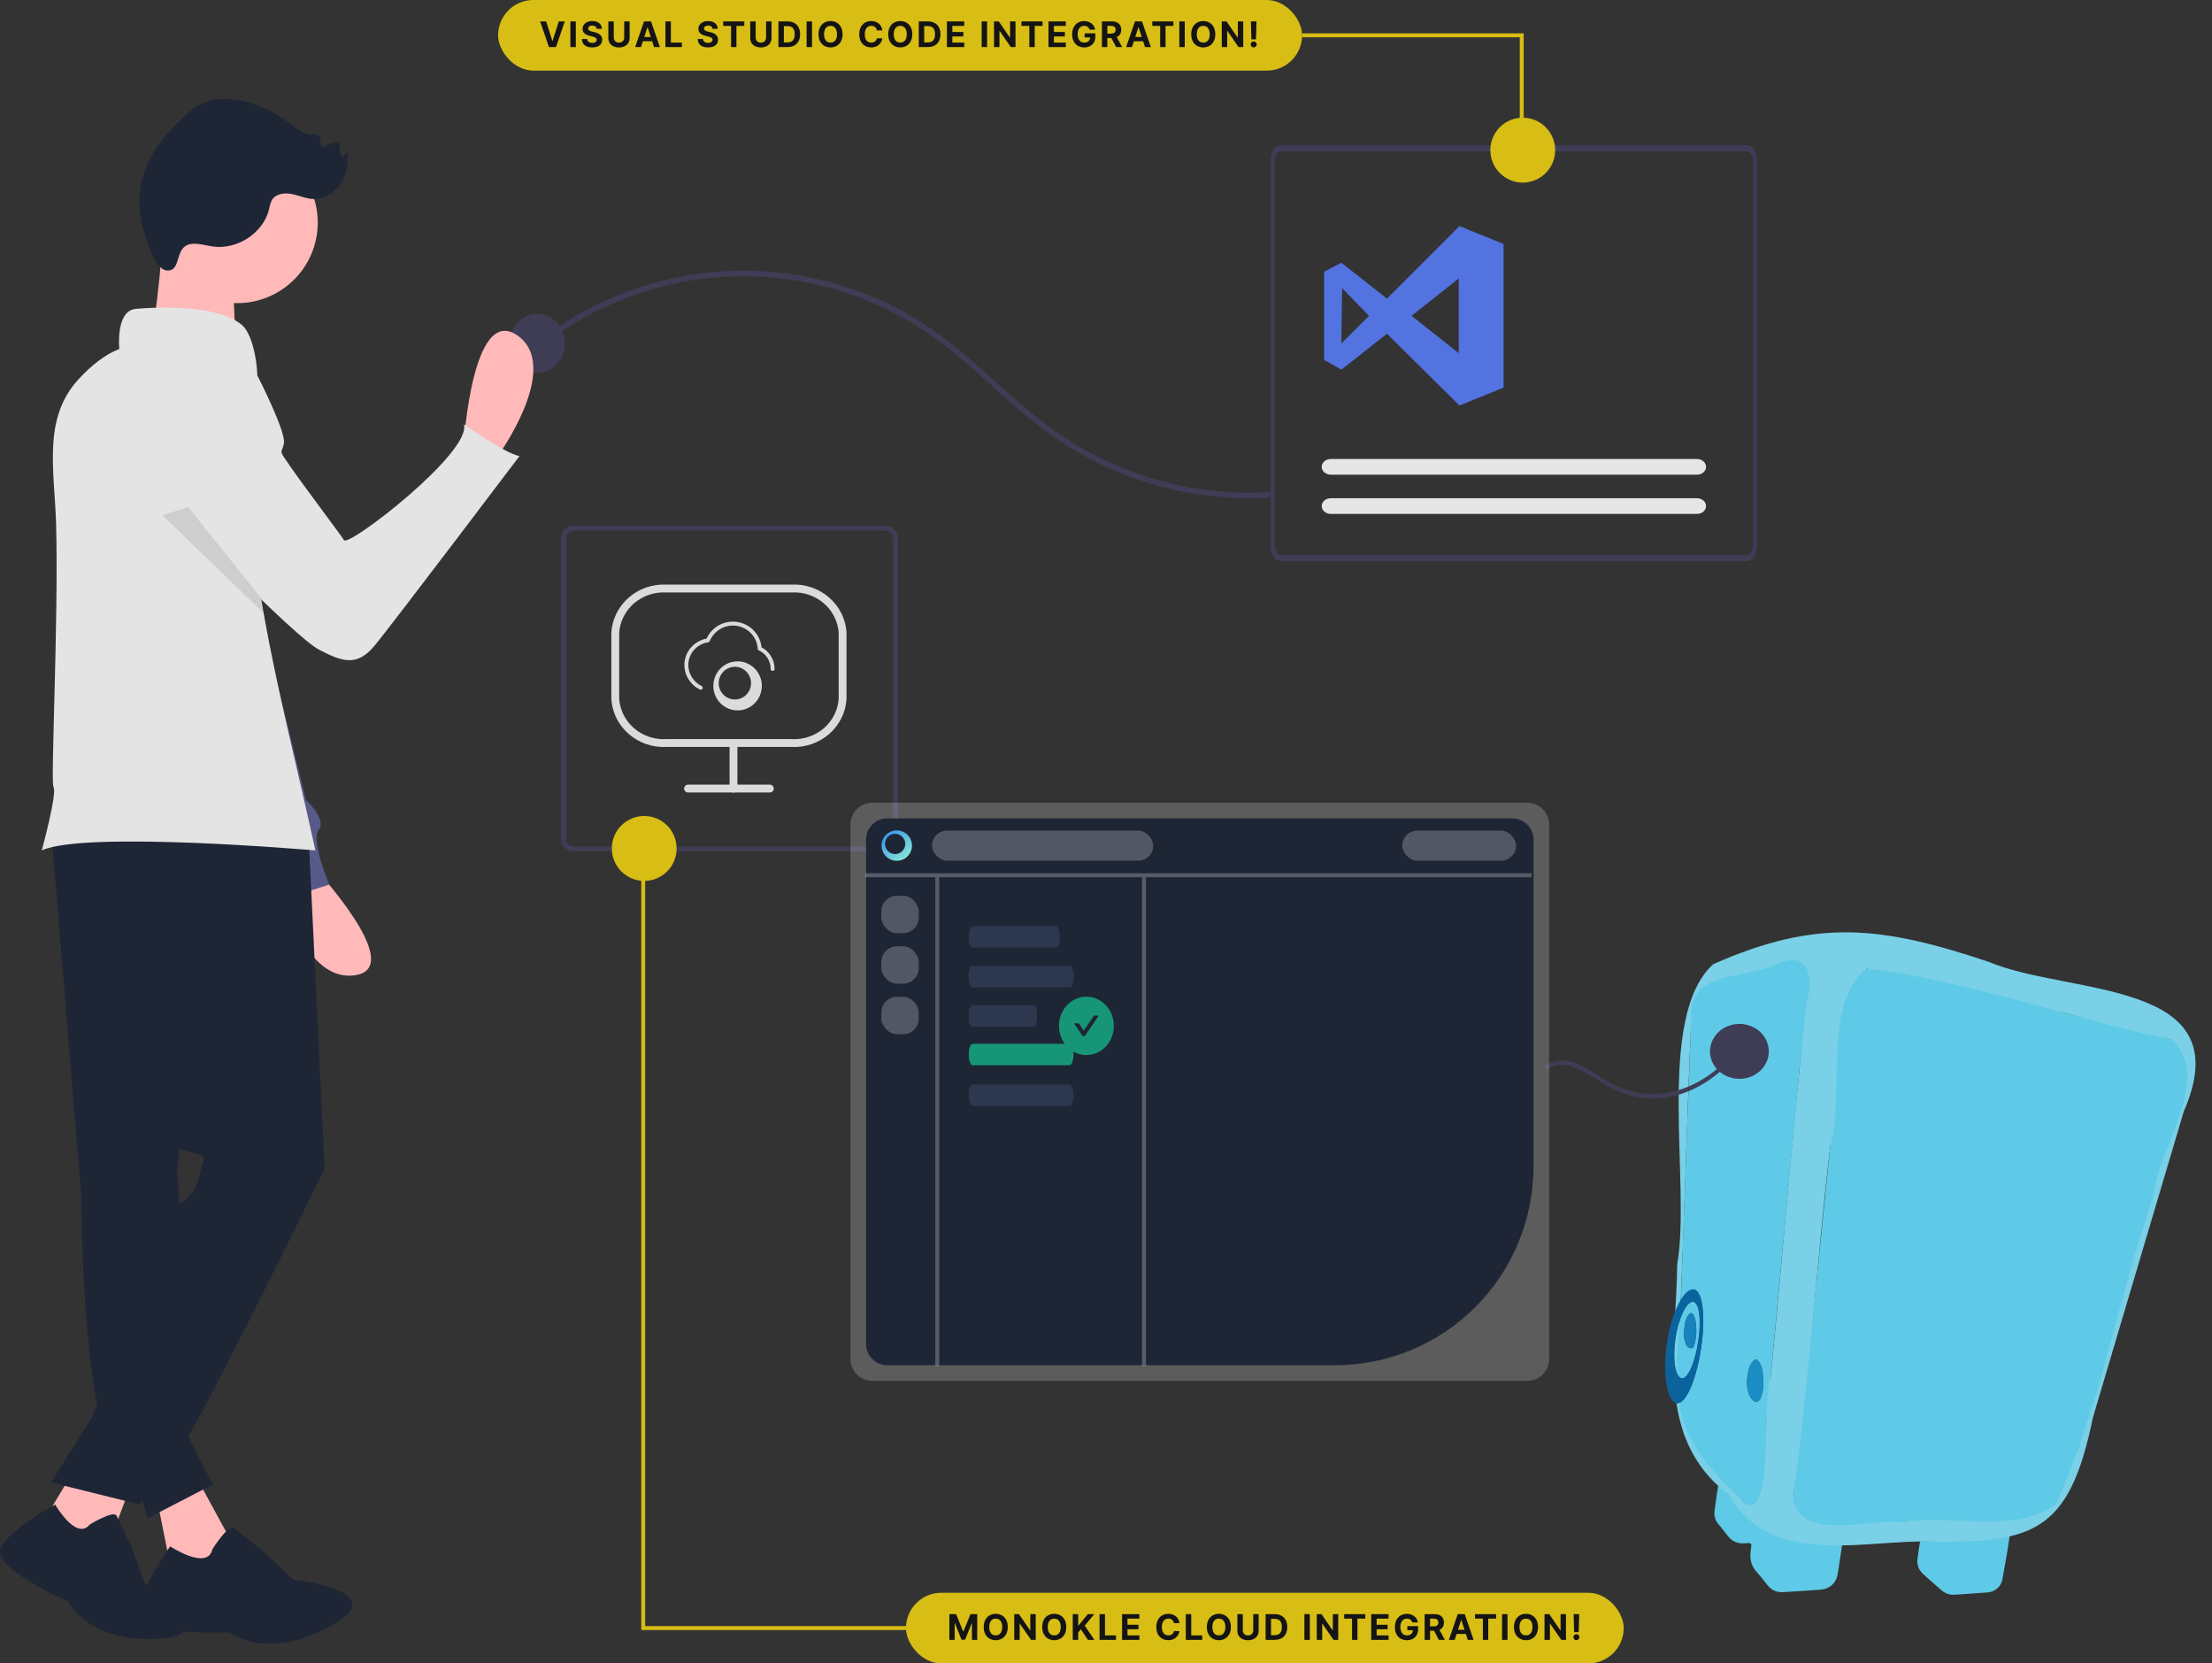 <svg width="564" height="424" viewBox="0 0 564 424" fill="none" xmlns="http://www.w3.org/2000/svg">
  <rect x="0" y="0" width="564" height="424" fill="#333333" stroke="none"/>
  <path
    d="M225.692 217H146.308C145.431 216.999 144.59 216.675 143.97 216.098C143.35 215.522 143.001 214.741 143 213.925V137.075C143.001 136.259 143.35 135.478 143.97 134.902C144.59 134.325 145.431 134.001 146.308 134H225.692C226.569 134.001 227.41 134.325 228.03 134.902C228.65 135.478 228.999 136.259 229 137.075V213.925C228.999 214.741 228.65 215.522 228.03 216.098C227.41 216.675 226.569 216.999 225.692 217ZM146.308 135.23C145.781 135.23 145.277 135.425 144.905 135.771C144.533 136.117 144.324 136.586 144.323 137.075V213.925C144.324 214.414 144.533 214.883 144.905 215.229C145.277 215.575 145.781 215.77 146.308 215.77H225.692C226.219 215.77 226.723 215.575 227.095 215.229C227.467 214.883 227.676 214.414 227.677 213.925V137.075C227.676 136.586 227.467 136.117 227.095 135.771C226.723 135.425 226.219 135.23 225.692 135.23H146.308Z"
    fill="#3F3D56"
  />
  <path
    d="M138.222 88.056C148.701 79.921 160.944 74.374 173.959 71.864C187.078 69.358 200.605 70.055 213.399 73.895C219.83 75.814 226.009 78.498 231.804 81.888C237.709 85.348 243.044 89.607 248.178 94.116C253.378 98.684 258.408 103.455 263.836 107.756C279.335 120.172 298.576 126.956 318.418 127C320.057 127.003 321.695 126.957 323.332 126.864C324.22 126.815 324.225 125.425 323.332 125.474C303.107 126.591 283.134 120.542 266.91 108.386C261.283 104.169 256.146 99.348 250.901 94.675C245.816 90.145 240.594 85.739 234.825 82.1C220.714 73.189 204.298 68.641 187.624 69.022C170.95 69.403 154.758 74.696 141.066 84.242C139.764 85.149 138.493 86.097 137.242 87.073C136.538 87.622 137.526 88.599 138.222 88.056Z"
    fill="#3F3D56"
  />
  <path
    d="M137 95C140.866 95 144 91.642 144 87.5C144 83.358 140.866 80 137 80C133.134 80 130 83.358 130 87.5C130 91.642 133.134 95 137 95Z"
    fill="#3F3D56"
  />
  <path
    d="M445.503 143H326.497C325.835 142.999 325.2 142.582 324.732 141.84C324.264 141.098 324.001 140.093 324 139.044V40.956C324.001 39.907 324.264 38.902 324.732 38.16C325.2 37.418 325.835 37.001 326.497 37H445.503C446.165 37.001 446.8 37.418 447.268 38.16C447.736 38.902 447.999 39.907 448 40.956V139.044C447.999 140.093 447.736 141.098 447.268 141.84C446.8 142.582 446.165 142.999 445.503 143ZM326.497 38.582C326.1 38.583 325.719 38.833 325.438 39.278C325.157 39.723 324.999 40.327 324.999 40.956V139.044C324.999 139.673 325.157 140.277 325.438 140.722C325.719 141.167 326.1 141.417 326.497 141.418H445.503C445.9 141.417 446.281 141.167 446.562 140.722C446.843 140.277 447.001 139.673 447.001 139.044V40.956C447.001 40.327 446.843 39.723 446.562 39.278C446.281 38.833 445.9 38.583 445.503 38.582H326.497Z"
    fill="#3F3D56"
  />
  <path
    d="M339.313 117C338.038 117 337 117.897 337 119C337 120.103 338.038 121 339.313 121H432.687C433.962 121 435 120.103 435 119C435 117.897 433.962 117 432.687 117H339.313Z"
    fill="#E6E6E6"
  />
  <path
    d="M339.313 127C338.038 127 337 127.897 337 129C337 130.103 338.038 131 339.313 131H432.687C433.962 131 435 130.103 435 129C435 127.897 433.962 127 432.687 127H339.313Z"
    fill="#E6E6E6"
  />
  <path
    d="M118.261 112.959C118.261 112.959 120.47 77.446 131.94 85.515C143.41 93.585 126.931 116.253 126.931 116.253L118.261 112.959Z"
    fill="#FFB9B9"
  />
  <path
    d="M79.401 220.322C79.401 220.322 104.307 246.796 90.373 248.616C76.438 250.436 70.957 223.676 70.957 223.676L79.401 220.322Z"
    fill="#FFB9B9"
  />
  <path
    d="M47.878 92.743C50.91 93.539 53.639 95.211 55.722 97.549C57.804 99.888 59.148 102.788 59.584 105.886L67.268 160.456L78.041 203.987C78.041 203.987 83.427 208.823 81.272 211.51C79.118 214.197 83.965 225.483 83.965 225.483L70.5 229.782C70.5 229.782 68.884 218.497 66.191 217.959C63.825 217.487 37.33 146.87 30.944 129.763C30.064 127.404 29.565 126.062 29.565 126.062C29.565 126.062 30.643 90.056 47.878 92.743Z"
    fill="#575A89"
  />
  <path
    d="M49.997 376.426L57.858 390.835C63.945 404.278 58.535 406.72 43.611 400.056L40.209 383.042L49.997 376.426Z"
    fill="#FFB9B9"
  />
  <path
    d="M54.158 394.918C54.158 394.918 58.154 388.478 59.599 389.556C61.044 390.634 67.005 395.305 67.005 395.305L74.77 402.666C74.77 402.666 101.003 405.412 84.334 414.51C67.665 423.608 58.453 416.064 58.453 416.064C58.453 416.064 35.106 417.266 35.483 410.818C35.859 404.371 43.389 394.17 43.389 394.17C43.389 394.17 52.878 400.468 54.158 394.918Z"
    fill="#1E2636"
  />
  <path
    d="M13.009 211.108L20.674 304.355C20.674 304.355 20.929 360.098 29.105 370.887C37.282 381.676 37.537 387.07 37.537 387.07L54.4 378.336C54.4 378.336 45.713 363.783 47.502 361.555C48.604 360.142 49.389 358.506 49.801 356.758L45.202 299.218L53.889 199.035L13.009 211.108Z"
    fill="#1E2636"
  />
  <path d="M34.296 376.138L27.058 395.348L10.644 388.456L19.303 374.061L34.296 376.138Z" fill="#FFB9B9" />
  <path
    d="M22.854 388.638C22.854 388.638 28.967 384.854 29.731 386.367C30.495 387.881 33.551 394.314 33.551 394.314L36.99 403.775C36.99 403.775 58.002 417.02 40.046 417.777C22.09 418.534 17.506 408.316 17.506 408.316C17.506 408.316 -2.742 399.612 0.314 394.314C3.371 389.016 14.068 383.521 14.068 383.521C14.068 383.521 19.416 392.801 22.854 388.638Z"
    fill="#1E2636"
  />
  <path
    d="M78.648 212.243L82.783 297.882C82.783 297.882 45.053 375.317 40.918 377.368C39.686 378 38.594 378.869 37.706 379.926C36.819 380.983 36.154 382.206 35.75 383.522L13.009 377.881L23.346 361.471L46.087 306.6C46.087 306.6 49.705 305.062 50.738 299.934C51.772 294.806 53.84 294.806 48.671 293.78C43.503 292.754 43.503 287.626 43.503 287.626L26.447 209.679L78.648 212.243Z"
    fill="#1E2636"
  />
  <path
    d="M80.752 60.029C82.568 48.839 74.969 38.296 63.779 36.48C52.589 34.664 42.045 42.263 40.229 53.453C38.413 64.643 46.013 75.187 57.203 77.003C68.393 78.819 78.937 71.219 80.752 60.029Z"
    fill="#FFB9B9"
  />
  <path
    d="M41.682 58.305C41.682 58.305 40.093 83.401 37.974 85.861C35.855 88.322 60.223 87.83 60.223 87.83C60.223 87.83 58.634 66.67 60.223 64.702C61.813 62.733 41.682 58.305 41.682 58.305Z"
    fill="#FFB9B9"
  />
  <path
    d="M80.418 216.774C80.418 216.774 21.576 211.663 10.644 216.774C10.644 216.774 14.668 202.116 13.628 200.585C12.872 199.464 14.958 157.71 14.303 133.625C13.932 120.034 10.738 106.761 20.023 96.671C23.183 93.243 26.708 90.366 30.428 88.96C30.428 88.96 29.389 79.248 34.595 78.737C34.595 78.737 54.386 76.689 61.672 82.828C64.002 84.777 65.467 90.717 65.623 95.835C62.017 113.245 63.293 132.564 66.602 152.606C66.804 153.878 67.027 155.158 67.25 156.437C70.761 176.313 76.069 196.806 80.418 216.774Z"
    fill="#E4E4E4"
  />
  <path
    d="M49.155 62.144C50.925 62.041 52.654 62.622 54.412 62.848C60.703 63.659 67.247 59.229 68.636 53.22C68.747 52.42 68.993 51.643 69.364 50.92C70.332 49.386 72.537 49.093 74.354 49.446C76.172 49.799 77.895 50.624 79.746 50.719C82.604 50.864 85.348 49.157 86.871 46.805C88.311 44.38 88.923 41.574 88.62 38.791L87.25 40.186C86.693 39.043 86.478 37.771 86.629 36.516C85.903 36.328 85.14 36.324 84.412 36.505C83.684 36.686 83.016 37.045 82.472 37.548C81.264 37.673 82.176 35.373 81.278 34.578C80.842 34.318 80.321 34.224 79.817 34.313C77.247 34.337 75.168 32.43 73.143 30.894C69.633 28.239 65.53 26.422 61.163 25.591C58.261 25.042 55.175 24.954 52.422 26.003C50.201 26.97 48.195 28.351 46.52 30.066C42.211 34.087 38.395 38.811 36.602 44.346C35.145 48.879 35.104 53.729 36.484 58.285C37.206 60.651 39.383 68.753 42.57 68.942C46.575 69.179 44.17 62.432 49.155 62.144Z"
    fill="#1E2636"
  />
  <path
    d="M58.235 94.965L65.649 95.765C65.649 95.765 72.927 109.993 72.399 112.96C71.87 115.928 70.719 114.126 73.995 118.874C77.27 123.622 86.566 135.895 87.717 137.696C88.868 139.498 120.247 115.374 118.296 108.146C118.296 108.146 128.206 115.31 132.452 116.263C132.452 116.263 100.113 158.999 95.607 164.468C91.1 169.937 87.474 168.814 81.28 165.571C75.087 162.328 43.756 129.984 43.756 129.984L58.235 94.965Z"
    fill="#E4E4E4"
  />
  <path
    opacity="0.1"
    d="M67.409 156.461L41.391 131.334L47.975 129.261L66.758 152.68C66.962 153.936 67.185 155.198 67.409 156.461Z"
    fill="black"
  />
  <path
    d="M438.153 378.273C439.1 378.981 439.769 379.957 440.553 380.818C442.689 383.166 444.771 385.564 446.878 387.939C447.463 388.599 448.866 387.975 449.512 388.571C450.406 389.397 452.038 390.126 453.315 390.324C454.522 390.511 455.608 391.241 456.805 391.559C460.262 392.479 462.292 393.234 465.941 392.714C467.177 392.538 468.406 393.649 469.669 393.843C469.301 396.328 468.974 398.82 468.553 401.296C468.17 403.555 466.462 405.049 464.156 405.215C460.977 405.444 457.798 405.658 454.616 405.838C453.049 405.927 451.72 405.373 450.713 404.132C449.8 403.008 448.954 401.821 447.963 400.771C446.369 399.082 446.074 397.14 446.429 394.941C446.696 393.295 446.61 393.227 444.93 393.382C443.01 393.559 441.549 392.878 440.413 391.347C439.674 390.351 438.88 389.395 438.096 388.433C437.303 387.459 436.996 386.329 437.153 385.115C437.448 382.829 437.815 380.553 438.153 378.273Z"
    fill="#5ECAE7"
  />
  <path
    d="M489.553 392.926C492.689 392.799 495.825 392.68 498.961 392.543C501.512 392.432 504.06 392.252 506.612 392.194C508.515 392.151 510.554 390.936 512.463 391.161C511.99 394.707 511.181 399.134 510.543 402.652C510.22 404.428 508.671 405.762 506.804 405.912C504.01 406.138 501.209 406.281 498.415 406.501C497.121 406.602 496.019 406.203 495.064 405.385C493.494 404.039 491.943 402.669 490.405 401.286C489.143 400.152 488.67 398.726 488.935 397.047C489.151 395.675 489.347 394.3 489.553 392.926Z"
    fill="#5ECAE7"
  />
  <path
    d="M546.737 312.247C546.071 313.696 545.755 315.256 545.356 316.782C544.814 318.855 544.211 320.909 543.616 322.966C542.947 325.275 542.239 327.573 541.548 329.876C540.84 332.234 540.583 334.661 539.885 337.023C539.227 339.244 538.595 341.474 537.935 343.695C536.99 346.871 536.019 350.039 535.08 353.216C534.166 356.31 533.289 359.415 532.376 362.509C531.571 365.237 530.272 367.884 529.462 370.609C528.801 372.83 528.151 375.055 527.52 377.284C527.332 377.95 526.974 378.518 526.649 379.111C526.464 379.45 526.097 379.766 526.414 380.228C526.507 380.365 526.449 380.54 526.305 380.61C525.154 381.173 524.907 382.445 524.162 383.33C522.224 385.632 519.886 387.016 516.785 387.026C514.062 387.823 511.249 388.093 508.551 388.175C504.357 388.302 500.253 387.838 496.109 387.64C492.472 387.756 488.836 387.893 485.199 388.009C480.713 388.152 476.086 389.196 471.599 389.332C469.253 389.404 466.879 388.99 464.564 388.756C462.399 388.537 460.263 387.938 458.803 385.917C458.208 385.092 457.058 384.02 456.987 383.045C456.947 382.5 456.711 382.103 456.717 381.852C456.723 381.583 457.293 381.17 457.307 380.673C457.349 379.118 457.386 377.549 457.625 376.017C457.921 374.119 458.038 372.206 458.254 370.303C458.662 366.708 459.419 363.17 459.82 359.572C460.077 357.263 460.288 354.947 460.521 352.634C460.88 349.062 461.22 345.489 461.607 341.919C461.851 339.668 462.062 337.412 462.287 335.158C462.653 331.468 463.018 327.779 463.424 324.092C463.669 321.871 463.857 319.642 464.086 317.418C464.456 313.817 464.799 310.215 465.188 306.616C465.437 304.306 465.648 301.99 465.886 299.678C466.138 297.219 466.396 294.76 466.646 292.301C466.875 290.048 467.103 287.793 467.32 285.539C467.658 282.024 467.582 278.488 467.936 274.975C468.181 272.545 468.074 269.971 468.298 267.54C468.725 262.904 468.756 258.089 470.739 253.843C471.042 252.096 471.575 250.411 472.58 248.922C473.374 247.746 474.591 247.206 475.917 246.929C478.321 246.429 480.682 246.589 483.027 247.388C484.384 247.851 485.817 248.09 487.213 248.439C489.518 249.017 491.424 248.974 493.731 249.546C495.213 249.914 496.705 250.243 498.187 250.614C500.378 251.163 502.563 251.739 504.752 252.293C506.147 252.647 507.549 252.976 508.945 253.325C511.25 253.902 513.553 254.493 515.859 255.067C517.313 255.428 518.775 255.757 520.228 256.121C522.448 256.677 525.058 257.891 527.278 258.447C528.731 258.812 530.192 259.144 531.645 259.508C533.893 260.072 536.125 260.708 538.388 261.203C539.911 261.536 541.414 261.94 542.927 262.307C545.151 262.847 547.359 263.451 549.583 263.989C550.896 264.306 552.221 264.569 553.514 264.971C555.646 265.633 557.421 267.716 557.567 269.917C557.691 271.787 558.292 274.223 557.935 276.069C557.223 278.564 557.095 280.548 556.383 283.043C554.944 288.091 552.679 293.365 551.379 298.453C550.595 300.519 549.973 302.384 549.474 304.533C548.569 307.071 547.337 309.622 546.737 312.247Z"
    fill="#5FCAE7"
  />
  <path
    d="M429.562 337.947C429.266 339.705 429.219 341.277 429.945 342.779C430.21 343.328 430.654 343.685 431.267 343.648C431.909 343.611 431.989 343.006 432.089 342.544C432.377 341.22 432.596 339.876 432.494 338.517C432.413 337.437 432.379 336.326 431.861 335.339C431.422 334.502 430.972 334.5 430.443 335.287C429.87 336.14 429.619 337.102 429.562 337.947ZM445.584 350.701C445.567 350.819 445.485 351.167 445.465 351.52C445.374 353.097 445.486 354.648 446.255 356.074C446.621 356.751 447.168 357.368 447.968 357.266C448.71 357.171 448.893 356.404 449.139 355.754C449.679 354.33 449.639 352.854 449.563 351.393C449.488 349.958 449.377 348.491 448.56 347.227C447.969 346.31 447.488 346.321 446.793 347.186C446.02 348.146 445.757 349.284 445.584 350.701ZM461.109 254.613C460.673 256.398 460.356 259.65 460.113 262.024C459.792 265.153 459.202 268.462 458.903 271.594C458.615 274.608 458.327 277.623 458.056 280.639C457.782 283.685 457.49 286.728 457.207 289.773C456.914 292.935 456.612 296.096 456.304 299.257C456.108 301.276 455.933 303.297 455.742 305.317C455.453 308.361 455.186 311.407 454.89 314.451C454.595 317.494 454.315 320.539 454.038 323.584C453.759 326.659 453.449 329.731 453.173 332.805C452.897 335.881 452.593 338.953 452.308 342.027C452.029 345.042 451.741 348.057 451.467 351.072C451.184 354.177 450.879 357.278 450.59 360.382C450.3 363.485 450.723 366.595 450.417 369.697C450.218 371.715 450.315 373.408 450.113 375.427C449.986 376.702 449.625 378.338 449.344 379.666C449.118 380.733 449.071 381.81 448.632 382.822C448.079 384.097 446.237 384.399 445.267 383.373C443.894 381.92 442.229 381.561 440.883 380.082C439.102 378.126 437.273 376.39 435.493 374.433C433.476 372.214 431.813 368.666 429.845 366.404C429.17 365.628 429.287 364.5 428.979 363.551C428.322 361.526 427.894 359.442 427.673 357.336C427.536 356.037 427.265 354.62 427.307 353.303C427.383 350.929 427.14 348.373 427.226 346C427.291 344.211 427.622 342.272 427.687 340.483C427.754 338.638 428.323 337.21 428.393 335.364C428.462 333.546 428.563 331.73 428.64 329.912C428.712 328.183 428.773 326.453 428.836 324.723C428.903 322.848 428.969 320.973 429.03 319.097C429.107 316.724 429.17 314.35 429.256 311.977C429.321 310.189 429.426 308.401 429.492 306.612C429.575 304.327 429.632 302.04 429.712 299.755C429.776 297.937 429.866 296.121 429.93 294.303C430.013 291.93 430.075 289.556 430.162 287.183C430.227 285.394 430.322 283.607 430.394 281.818C430.462 280.118 430.519 278.418 430.58 276.717C430.649 274.813 430.716 272.908 430.785 271.004C430.848 269.274 430.918 267.545 430.977 265.815C431.054 263.559 430.98 258.609 431.312 256.392C431.67 253.997 432.041 254.241 432.968 251.96C433.148 251.517 433.471 251.344 433.888 251.228C440.022 247.985 441.433 248.653 447.681 246.914C449.328 246.456 455.741 244.504 457.389 244.052C458.964 243.619 461.052 245.812 461.256 247.711C461.524 250.208 461.576 251.613 461.109 254.613Z"
    fill="#5FCAE7"
  />
  <path
    d="M460.576 255.641C462.724 248.441 460.713 241.854 452.63 246.007C444.741 249.486 430.77 247.531 431.253 259.052C430.146 284.465 429.481 309.937 428.393 335.362C426.079 359.036 427.248 366.968 445.27 383.369C452.295 387.049 449.188 356.228 451.469 351.072C454.59 319.347 457.112 287.277 460.576 255.641ZM549.161 304.521C550.235 292.557 564.584 274.123 553.517 264.969C527.651 259.591 501.952 249.94 475.916 246.926C464.639 255.733 470.463 278.832 466.641 292.298C463.211 321.78 461.31 352.812 457.163 381.535C458.579 393.065 476.114 387.175 485.198 388.009C497.645 385.787 513.88 391.271 524.162 383.332C535.39 359.095 540.084 330.269 549.161 304.521ZM489.552 392.926C472.121 393.204 451.072 398.725 440.554 380.816C421.802 366.473 427.474 343 427.633 322.33C431.243 301.836 421.963 259.381 436.803 245.786C463.372 234.005 479.882 236.133 506.86 245.1C527.539 253.884 571.671 249.257 556.8 283.331C549.11 309.323 541.346 335.294 533.654 361.286C527.51 391.175 518.264 393.532 489.552 392.926Z"
    fill="#79D0E7"
  />
  <path
    d="M445.585 350.7C445.758 349.283 446.021 348.145 446.794 347.185C447.489 346.32 447.97 346.309 448.561 347.226C449.377 348.49 449.489 349.957 449.563 351.392C449.639 352.853 449.68 354.329 449.14 355.753C448.893 356.403 448.711 357.169 447.969 357.264C447.169 357.367 446.621 356.749 446.256 356.072C445.487 354.647 445.374 353.096 445.465 351.518C445.486 351.166 445.567 350.818 445.585 350.7Z"
    fill="#1A8DC5"
  />
  <path
    d="M429.563 337.946C429.62 337.101 429.87 336.139 430.443 335.286C430.972 334.499 431.422 334.501 431.861 335.338C432.379 336.325 432.413 337.436 432.494 338.516C432.596 339.875 432.377 341.219 432.09 342.543C431.989 343.005 431.909 343.61 431.267 343.647C430.654 343.684 430.21 343.327 429.945 342.778C429.219 341.276 429.267 339.704 429.563 337.946Z"
    fill="#1783BD"
  />
  <path
    fill-rule="evenodd"
    clip-rule="evenodd"
    d="M427.19 341.23C426.448 346.293 427.089 350.827 428.644 351.319C430.188 351.807 432.142 347.627 433.006 341.925C433.87 336.224 433.208 331.731 431.551 331.837C429.894 331.943 427.938 336.127 427.19 341.23ZM425.048 342.467C423.99 349.765 424.969 356.55 427.226 357.578C429.484 358.605 432.393 352.409 433.707 343.777C435.02 335.144 434.042 328.36 431.515 328.668C428.987 328.975 426.11 335.13 425.048 342.467Z"
    fill="#0B639E"
  />
  <path
    fill-rule="evenodd"
    clip-rule="evenodd"
    d="M428.652 351.277C427.109 350.79 426.449 346.294 427.197 341.191C427.94 336.128 429.895 331.944 431.553 331.838C433.21 331.732 433.871 336.225 433.007 341.926C432.138 347.58 430.196 351.764 428.652 351.277ZM428.551 351.957C426.902 351.414 426.197 346.609 426.988 341.207C427.78 335.805 429.874 331.293 431.654 331.157C433.434 331.022 434.139 335.823 433.211 341.951C432.288 348.033 430.2 352.501 428.551 351.957Z"
    fill="#0B639E"
  />
  <path
    fill-rule="evenodd"
    clip-rule="evenodd"
    d="M427.333 356.861C425.213 355.93 424.254 349.362 425.249 342.497C426.245 335.633 429.079 329.598 431.428 329.34C433.777 329.082 434.73 335.691 433.512 343.7C432.294 351.71 429.453 357.793 427.333 356.861ZM427.226 357.578C424.969 356.55 423.985 349.804 425.047 342.467C426.105 335.168 429.001 328.974 431.528 328.666C434.056 328.358 435.027 335.098 433.707 343.777C432.393 352.409 429.484 358.605 427.226 357.578Z"
    fill="#0B639E"
  />
  <path
    d="M443.5 275C447.642 275 451 271.866 451 268C451 264.134 447.642 261 443.5 261C439.358 261 436 264.134 436 268C436 271.866 439.358 275 443.5 275Z"
    fill="#3F3D56"
  />
  <path
    d="M394.596 272.525C398.317 270.114 402.472 272.216 405.979 274.439C407.785 275.583 409.572 276.805 411.441 277.709C413.014 278.467 414.624 279.037 416.257 279.414C419.535 280.164 422.868 280.194 426.151 279.504C429.451 278.817 432.667 277.42 435.699 275.357C438.714 273.315 441.501 270.593 443.963 267.286C444.276 266.864 444.583 266.432 444.884 265.99C445.242 265.465 444.692 264.644 444.334 265.168C441.964 268.619 439.243 271.488 436.272 273.669C433.314 275.842 430.159 277.356 426.907 278.164C423.644 278.986 420.317 279.071 417.037 278.418C415.401 278.088 413.785 277.563 412.205 276.849C410.39 275.967 408.609 274.934 406.871 273.755C403.331 271.484 399.398 269.26 395.509 270.826C395.063 271.01 394.627 271.243 394.204 271.522C393.746 271.819 394.141 272.82 394.596 272.525Z"
    fill="#3F3D56"
  />
  <path
    d="M389.389 352H222.439C220.952 351.999 219.526 351.406 218.474 350.353C217.422 349.299 216.83 347.871 216.829 346.381V210.229C216.83 208.739 217.422 207.311 218.474 206.257C219.526 205.204 220.952 204.611 222.439 204.609H389.389C390.877 204.611 392.303 205.204 393.355 206.257C394.407 207.311 394.998 208.739 395 210.229V346.381C394.998 347.871 394.407 349.299 393.355 350.353C392.303 351.406 390.877 351.999 389.389 352Z"
    fill="white"
    fill-opacity="0.2"
  />
  <path
    d="M226.221 208.607C224.788 208.609 223.414 209.18 222.401 210.195C221.388 211.21 220.818 212.586 220.816 214.021V342.589C220.818 344.024 221.388 345.4 222.401 346.414C223.414 347.429 224.788 348 226.221 348.002H340.492C353.884 347.986 366.724 342.651 376.194 333.167C385.663 323.682 390.99 310.822 391.005 297.409V214.021C391.004 212.586 390.434 211.21 389.421 210.195C388.408 209.18 387.034 208.609 385.601 208.607L226.221 208.607Z"
    fill="#1E2636"
  />
  <line x1="220.605" y1="223.096" x2="390.52" y2="223.096" stroke="#DEDEDE" stroke-opacity="0.3" />
  <line x1="238.981" y1="348.2" x2="238.981" y2="223.596" stroke="#DEDEDE" stroke-opacity="0.3" />
  <line x1="291.687" y1="348.2" x2="291.687" y2="223.596" stroke="#DEDEDE" stroke-opacity="0.3" />
  <rect x="224.714" y="228.33" width="9.539" height="9.539" rx="4" fill="#CBCBCB" fill-opacity="0.3" />
  <rect x="237.634" y="211.728" width="56.393" height="7.665" rx="3.833" fill="#525763" />
  <rect x="357.537" y="211.728" width="29.018" height="7.665" rx="3.833" fill="#525763" />
  <rect x="224.714" y="254.088" width="9.539" height="9.539" rx="4" fill="#CBCBCB" fill-opacity="0.3" />
  <rect x="224.714" y="241.207" width="9.539" height="9.539" rx="4" fill="#CBCBCB" fill-opacity="0.3" />
  <path
    fill-rule="evenodd"
    clip-rule="evenodd"
    d="M228.653 219.421C230.793 219.421 232.528 217.686 232.528 215.546C232.528 213.406 230.793 211.671 228.653 211.671C226.513 211.671 224.778 213.406 224.778 215.546C224.778 217.686 226.513 219.421 228.653 219.421ZM228.226 217.7C229.653 217.7 230.81 216.543 230.81 215.116C230.81 213.69 229.653 212.533 228.226 212.533C226.8 212.533 225.643 213.69 225.643 215.116C225.643 216.543 226.8 217.7 228.226 217.7Z"
    fill="url(#paint0_linear_42313_901)"
  />
  <path
    opacity="0.6"
    d="M269.223 241.553H247.997C247.734 241.553 247.481 241.265 247.295 240.751C247.109 240.238 247.004 239.542 247.004 238.816C247.004 238.09 247.109 237.393 247.295 236.88C247.481 236.367 247.734 236.078 247.997 236.078H269.223C269.486 236.078 269.738 236.367 269.925 236.88C270.111 237.393 270.216 238.09 270.216 238.816C270.216 239.542 270.111 240.238 269.925 240.751C269.738 241.265 269.486 241.553 269.223 241.553V241.553Z"
    fill="#374560"
  />
  <path
    opacity="0.6"
    d="M272.791 251.696H247.915C247.656 251.695 247.408 251.406 247.226 250.893C247.043 250.379 246.94 249.684 246.94 248.958C246.94 248.233 247.043 247.537 247.226 247.024C247.408 246.511 247.656 246.222 247.915 246.221H272.791C272.919 246.22 273.046 246.291 273.165 246.428C273.283 246.565 273.391 246.767 273.482 247.021C273.573 247.275 273.644 247.577 273.694 247.91C273.743 248.242 273.768 248.598 273.768 248.958C273.768 249.318 273.743 249.674 273.694 250.007C273.644 250.339 273.573 250.641 273.482 250.895C273.391 251.149 273.283 251.351 273.165 251.488C273.046 251.626 272.919 251.696 272.791 251.696V251.696Z"
    fill="#374560"
  />
  <path
    opacity="0.6"
    d="M263.668 261.697H247.749C247.552 261.697 247.362 261.408 247.223 260.895C247.083 260.382 247.004 259.685 247.004 258.959C247.004 258.233 247.083 257.537 247.223 257.023C247.362 256.51 247.552 256.222 247.749 256.222H263.668C263.866 256.222 264.055 256.51 264.195 257.023C264.334 257.537 264.413 258.233 264.413 258.959C264.413 259.685 264.334 260.382 264.195 260.895C264.055 261.408 263.866 261.697 263.668 261.697V261.697Z"
    fill="#374560"
  />
  <path
    opacity="0.6"
    d="M272.725 281.909H247.974C247.717 281.908 247.47 281.619 247.288 281.105C247.106 280.592 247.004 279.896 247.004 279.171C247.004 278.446 247.106 277.75 247.288 277.237C247.47 276.723 247.717 276.435 247.974 276.434H272.725C272.853 276.433 272.979 276.504 273.097 276.641C273.215 276.778 273.322 276.98 273.412 277.234C273.503 277.488 273.574 277.79 273.623 278.123C273.672 278.455 273.697 278.811 273.697 279.171C273.697 279.531 273.672 279.887 273.623 280.22C273.574 280.552 273.503 280.854 273.412 281.108C273.322 281.362 273.215 281.564 273.097 281.701C272.979 281.839 272.853 281.909 272.725 281.909V281.909Z"
    fill="#374560"
  />
  <path
    opacity="0.6"
    d="M272.725 271.527H247.974C247.717 271.526 247.47 271.237 247.288 270.724C247.106 270.21 247.004 269.515 247.004 268.789C247.004 268.064 247.106 267.368 247.288 266.855C247.47 266.342 247.717 266.053 247.974 266.052H272.725C272.853 266.051 272.979 266.122 273.097 266.259C273.215 266.396 273.322 266.598 273.412 266.852C273.503 267.106 273.574 267.408 273.623 267.741C273.672 268.073 273.697 268.429 273.697 268.789C273.697 269.149 273.672 269.505 273.623 269.838C273.574 270.17 273.503 270.472 273.412 270.726C273.322 270.981 273.215 271.182 273.097 271.319C272.979 271.457 272.853 271.527 272.725 271.527V271.527Z"
    fill="#12E0A2"
  />
  <path
    d="M201.8 150.019H169.919C166.655 149.842 163.451 150.926 161.007 153.034C158.564 155.142 157.079 158.103 156.877 161.27V178.146C157.079 181.313 158.564 184.274 161.007 186.382C163.451 188.49 166.655 189.574 169.919 189.397H201.8C205.064 189.574 208.268 188.49 210.712 186.382C213.155 184.274 214.64 181.313 214.842 178.146V161.27C214.64 158.103 213.155 155.142 210.712 153.034C208.268 150.926 205.064 149.842 201.8 150.019Z"
    stroke="#DBDBDB"
    stroke-width="2"
    stroke-linecap="round"
    stroke-linejoin="round"
  />
  <path d="M187.019 189.415V201.008" stroke="#DBDBDB" stroke-width="2" stroke-linecap="round" stroke-linejoin="round" />
  <path d="M196.293 201.009H175.426" stroke="#DBDBDB" stroke-width="2" stroke-linecap="round" stroke-linejoin="round" />
  <path
    d="M277 254.062C273.134 254.062 270 257.393 270 261.5C270 265.607 273.134 268.938 277 268.938C280.866 268.938 284 265.607 284 261.5C284 257.393 280.866 254.062 277 254.062ZM280.023 259.071L276.733 263.919C276.687 263.987 276.626 264.043 276.556 264.081C276.486 264.119 276.408 264.139 276.329 264.139C276.25 264.139 276.172 264.119 276.102 264.081C276.032 264.043 275.971 263.987 275.925 263.919L273.977 261.05C273.917 260.962 273.977 260.839 274.078 260.839H274.811C274.97 260.839 275.122 260.921 275.216 261.06L276.328 262.7L278.784 259.081C278.878 258.943 279.028 258.86 279.189 258.86H279.922C280.023 258.86 280.083 258.983 280.023 259.071V259.071Z"
    fill="#179677"
  />
  <path
    d="M388.261 46.548C392.823 46.548 396.522 42.843 396.522 38.274C396.522 33.704 392.823 30 388.261 30C383.699 30 380 33.704 380 38.274C380 42.843 383.699 46.548 388.261 46.548Z"
    fill="#D8BD14"
  />
  <path d="M388 37L388 9L332 9" stroke="#D8BD14" />
  <rect x="127" width="205" height="18" rx="9" fill="#D8BD14" />
  <path
    d="M139.251 5.455L140.833 10.428H140.894L142.479 5.455H144.013L141.757 12H139.974L137.714 5.455H139.251ZM146.815 5.455V12H145.431V5.455H146.815ZM152.135 7.337C152.109 7.079 151.999 6.879 151.805 6.736C151.611 6.593 151.348 6.522 151.016 6.522C150.79 6.522 150.599 6.554 150.444 6.618C150.288 6.68 150.169 6.766 150.086 6.877C150.005 6.988 149.964 7.113 149.964 7.254C149.96 7.371 149.985 7.473 150.038 7.561C150.093 7.648 150.169 7.724 150.265 7.788C150.361 7.849 150.472 7.904 150.597 7.951C150.723 7.995 150.857 8.034 151 8.066L151.588 8.206C151.874 8.27 152.136 8.355 152.374 8.462C152.613 8.569 152.82 8.7 152.994 8.855C153.169 9.011 153.304 9.194 153.4 9.405C153.498 9.616 153.548 9.858 153.55 10.13C153.548 10.531 153.446 10.878 153.244 11.172C153.043 11.464 152.754 11.691 152.374 11.853C151.997 12.013 151.542 12.093 151.01 12.093C150.481 12.093 150.021 12.012 149.629 11.85C149.239 11.688 148.934 11.448 148.715 11.131C148.497 10.811 148.383 10.416 148.373 9.945H149.712C149.727 10.164 149.79 10.348 149.901 10.495C150.013 10.64 150.164 10.749 150.351 10.824C150.541 10.896 150.755 10.932 150.994 10.932C151.228 10.932 151.431 10.898 151.604 10.83C151.779 10.762 151.914 10.667 152.01 10.546C152.106 10.424 152.154 10.285 152.154 10.127C152.154 9.98 152.11 9.857 152.023 9.756C151.937 9.656 151.812 9.571 151.646 9.501C151.482 9.43 151.28 9.366 151.042 9.309L150.329 9.13C149.777 8.996 149.341 8.786 149.022 8.5C148.702 8.215 148.543 7.83 148.545 7.347C148.543 6.95 148.649 6.604 148.862 6.308C149.077 6.012 149.372 5.781 149.747 5.614C150.122 5.448 150.548 5.365 151.026 5.365C151.511 5.365 151.935 5.448 152.298 5.614C152.662 5.781 152.945 6.012 153.148 6.308C153.35 6.604 153.455 6.947 153.461 7.337H152.135ZM159.154 5.455H160.538V9.705C160.538 10.182 160.424 10.6 160.196 10.958C159.97 11.316 159.654 11.595 159.247 11.796C158.84 11.994 158.366 12.093 157.825 12.093C157.281 12.093 156.806 11.994 156.399 11.796C155.992 11.595 155.676 11.316 155.45 10.958C155.224 10.6 155.111 10.182 155.111 9.705V5.455H156.495V9.587C156.495 9.836 156.549 10.058 156.658 10.252C156.769 10.446 156.924 10.598 157.125 10.709C157.325 10.82 157.558 10.875 157.825 10.875C158.093 10.875 158.326 10.82 158.525 10.709C158.725 10.598 158.879 10.446 158.988 10.252C159.099 10.058 159.154 9.836 159.154 9.587V5.455ZM163.435 12H161.952L164.211 5.455H165.995L168.251 12H166.768L165.129 6.95H165.078L163.435 12ZM163.342 9.427H166.845V10.508H163.342V9.427ZM169.669 12V5.455H171.053V10.859H173.859V12H169.669ZM181.669 7.337C181.644 7.079 181.534 6.879 181.34 6.736C181.146 6.593 180.883 6.522 180.551 6.522C180.325 6.522 180.134 6.554 179.979 6.618C179.823 6.68 179.704 6.766 179.621 6.877C179.54 6.988 179.499 7.113 179.499 7.254C179.495 7.371 179.519 7.473 179.573 7.561C179.628 7.648 179.704 7.724 179.8 7.788C179.896 7.849 180.006 7.904 180.132 7.951C180.258 7.995 180.392 8.034 180.535 8.066L181.123 8.206C181.408 8.27 181.67 8.355 181.909 8.462C182.148 8.569 182.354 8.7 182.529 8.855C182.704 9.011 182.839 9.194 182.935 9.405C183.033 9.616 183.083 9.858 183.085 10.13C183.083 10.531 182.981 10.878 182.778 11.172C182.578 11.464 182.288 11.691 181.909 11.853C181.532 12.013 181.077 12.093 180.544 12.093C180.016 12.093 179.556 12.012 179.164 11.85C178.774 11.688 178.469 11.448 178.25 11.131C178.032 10.811 177.918 10.416 177.908 9.945H179.247C179.262 10.164 179.325 10.348 179.435 10.495C179.548 10.64 179.698 10.749 179.886 10.824C180.076 10.896 180.29 10.932 180.528 10.932C180.763 10.932 180.966 10.898 181.139 10.83C181.313 10.762 181.449 10.667 181.545 10.546C181.641 10.424 181.688 10.285 181.688 10.127C181.688 9.98 181.645 9.857 181.557 9.756C181.472 9.656 181.347 9.571 181.18 9.501C181.016 9.43 180.815 9.366 180.576 9.309L179.864 9.13C179.312 8.996 178.876 8.786 178.556 8.5C178.237 8.215 178.078 7.83 178.08 7.347C178.078 6.95 178.184 6.604 178.397 6.308C178.612 6.012 178.907 5.781 179.282 5.614C179.657 5.448 180.083 5.365 180.56 5.365C181.046 5.365 181.47 5.448 181.832 5.614C182.197 5.781 182.48 6.012 182.682 6.308C182.885 6.604 182.989 6.947 182.996 7.337H181.669ZM184.397 6.596V5.455H189.772V6.596H187.769V12H186.401V6.596H184.397ZM195.331 5.455H196.715V9.705C196.715 10.182 196.601 10.6 196.373 10.958C196.147 11.316 195.83 11.595 195.423 11.796C195.016 11.994 194.542 12.093 194.001 12.093C193.458 12.093 192.983 11.994 192.576 11.796C192.169 11.595 191.852 11.316 191.626 10.958C191.401 10.6 191.288 10.182 191.288 9.705V5.455H192.672V9.587C192.672 9.836 192.726 10.058 192.835 10.252C192.945 10.446 193.101 10.598 193.301 10.709C193.501 10.82 193.735 10.875 194.001 10.875C194.27 10.875 194.503 10.82 194.701 10.709C194.901 10.598 195.056 10.446 195.164 10.252C195.275 10.058 195.331 9.836 195.331 9.587V5.455ZM200.803 12H198.483V5.455H200.823C201.481 5.455 202.048 5.586 202.523 5.848C202.998 6.108 203.363 6.482 203.619 6.969C203.877 7.457 204.006 8.041 204.006 8.721C204.006 9.403 203.877 9.989 203.619 10.479C203.363 10.969 202.996 11.345 202.517 11.607C202.039 11.869 201.468 12 200.803 12ZM199.867 10.814H200.746C201.155 10.814 201.499 10.742 201.778 10.597C202.059 10.45 202.27 10.223 202.411 9.916C202.554 9.607 202.625 9.209 202.625 8.721C202.625 8.237 202.554 7.842 202.411 7.535C202.27 7.228 202.061 7.002 201.781 6.858C201.502 6.713 201.158 6.64 200.749 6.64H199.867V10.814ZM207.045 5.455V12H205.661V5.455H207.045ZM214.828 8.727C214.828 9.441 214.693 10.048 214.422 10.549C214.154 11.05 213.788 11.432 213.323 11.696C212.861 11.959 212.341 12.089 211.763 12.089C211.182 12.089 210.66 11.957 210.197 11.693C209.735 11.429 209.37 11.046 209.101 10.546C208.833 10.045 208.698 9.439 208.698 8.727C208.698 8.013 208.833 7.406 209.101 6.906C209.37 6.405 209.735 6.023 210.197 5.761C210.66 5.497 211.182 5.365 211.763 5.365C212.341 5.365 212.861 5.497 213.323 5.761C213.788 6.023 214.154 6.405 214.422 6.906C214.693 7.406 214.828 8.013 214.828 8.727ZM213.425 8.727C213.425 8.265 213.356 7.875 213.218 7.558C213.081 7.24 212.888 6.999 212.639 6.835C212.39 6.671 212.098 6.589 211.763 6.589C211.429 6.589 211.137 6.671 210.888 6.835C210.638 6.999 210.444 7.24 210.306 7.558C210.17 7.875 210.101 8.265 210.101 8.727C210.101 9.19 210.17 9.58 210.306 9.897C210.444 10.214 210.638 10.455 210.888 10.619C211.137 10.783 211.429 10.865 211.763 10.865C212.098 10.865 212.39 10.783 212.639 10.619C212.888 10.455 213.081 10.214 213.218 9.897C213.356 9.58 213.425 9.19 213.425 8.727ZM224.972 7.746H223.572C223.546 7.565 223.494 7.404 223.415 7.263C223.336 7.121 223.235 6.999 223.112 6.899C222.988 6.799 222.845 6.722 222.683 6.669C222.524 6.616 222.35 6.589 222.162 6.589C221.824 6.589 221.529 6.673 221.277 6.842C221.026 7.008 220.831 7.251 220.692 7.57C220.554 7.888 220.485 8.273 220.485 8.727C220.485 9.194 220.554 9.586 220.692 9.903C220.833 10.221 221.029 10.461 221.28 10.623C221.532 10.784 221.823 10.865 222.153 10.865C222.338 10.865 222.51 10.841 222.667 10.792C222.827 10.743 222.969 10.671 223.092 10.578C223.216 10.482 223.318 10.366 223.399 10.229C223.482 10.093 223.54 9.938 223.572 9.763L224.972 9.769C224.936 10.07 224.845 10.359 224.7 10.639C224.557 10.915 224.364 11.164 224.122 11.383C223.881 11.601 223.593 11.773 223.259 11.901C222.926 12.027 222.55 12.089 222.13 12.089C221.547 12.089 221.025 11.957 220.564 11.693C220.106 11.429 219.744 11.046 219.478 10.546C219.214 10.045 219.081 9.439 219.081 8.727C219.081 8.013 219.216 7.406 219.484 6.906C219.753 6.405 220.117 6.023 220.577 5.761C221.037 5.497 221.555 5.365 222.13 5.365C222.51 5.365 222.861 5.418 223.185 5.525C223.511 5.631 223.8 5.787 224.051 5.991C224.303 6.194 224.507 6.442 224.665 6.736C224.825 7.03 224.927 7.367 224.972 7.746ZM232.609 8.727C232.609 9.441 232.474 10.048 232.203 10.549C231.935 11.05 231.568 11.432 231.104 11.696C230.641 11.959 230.121 12.089 229.544 12.089C228.962 12.089 228.44 11.957 227.978 11.693C227.516 11.429 227.15 11.046 226.882 10.546C226.613 10.045 226.479 9.439 226.479 8.727C226.479 8.013 226.613 7.406 226.882 6.906C227.15 6.405 227.516 6.023 227.978 5.761C228.44 5.497 228.962 5.365 229.544 5.365C230.121 5.365 230.641 5.497 231.104 5.761C231.568 6.023 231.935 6.405 232.203 6.906C232.474 7.406 232.609 8.013 232.609 8.727ZM231.206 8.727C231.206 8.265 231.137 7.875 230.998 7.558C230.862 7.24 230.669 6.999 230.42 6.835C230.17 6.671 229.879 6.589 229.544 6.589C229.209 6.589 228.918 6.671 228.668 6.835C228.419 6.999 228.225 7.24 228.087 7.558C227.95 7.875 227.882 8.265 227.882 8.727C227.882 9.19 227.95 9.58 228.087 9.897C228.225 10.214 228.419 10.455 228.668 10.619C228.918 10.783 229.209 10.865 229.544 10.865C229.879 10.865 230.17 10.783 230.42 10.619C230.669 10.455 230.862 10.214 230.998 9.897C231.137 9.58 231.206 9.19 231.206 8.727ZM236.584 12H234.264V5.455H236.604C237.262 5.455 237.829 5.586 238.304 5.848C238.779 6.108 239.144 6.482 239.4 6.969C239.658 7.457 239.787 8.041 239.787 8.721C239.787 9.403 239.658 9.989 239.4 10.479C239.144 10.969 238.777 11.345 238.298 11.607C237.82 11.869 237.249 12 236.584 12ZM235.648 10.814H236.527C236.936 10.814 237.28 10.742 237.559 10.597C237.84 10.45 238.051 10.223 238.192 9.916C238.335 9.607 238.406 9.209 238.406 8.721C238.406 8.237 238.335 7.842 238.192 7.535C238.051 7.228 237.842 7.002 237.562 6.858C237.283 6.713 236.939 6.64 236.53 6.64H235.648V10.814ZM241.442 12V5.455H245.852V6.596H242.826V8.155H245.626V9.296H242.826V10.859H245.865V12H241.442ZM251.68 5.455V12H250.296V5.455H251.68ZM258.923 5.455V12H257.728L254.88 7.88H254.832V12H253.448V5.455H254.663L257.488 9.571H257.545V5.455H258.923ZM260.447 6.596V5.455H265.823V6.596H263.819V12H262.451V6.596H260.447ZM267.338 12V5.455H271.749V6.596H268.722V8.155H271.522V9.296H268.722V10.859H271.761V12H267.338ZM277.819 7.57C277.774 7.415 277.711 7.277 277.63 7.158C277.549 7.037 277.45 6.934 277.333 6.851C277.218 6.766 277.086 6.701 276.937 6.656C276.79 6.612 276.627 6.589 276.448 6.589C276.113 6.589 275.819 6.672 275.566 6.838C275.314 7.005 275.118 7.246 274.978 7.564C274.837 7.879 274.767 8.265 274.767 8.721C274.767 9.177 274.836 9.565 274.975 9.884C275.113 10.204 275.309 10.448 275.563 10.616C275.816 10.782 276.116 10.865 276.461 10.865C276.774 10.865 277.041 10.81 277.263 10.699C277.487 10.586 277.657 10.428 277.774 10.223C277.894 10.018 277.953 9.777 277.953 9.498L278.235 9.539H276.547V8.497H279.286V9.322C279.286 9.897 279.165 10.391 278.922 10.805C278.679 11.216 278.344 11.533 277.918 11.757C277.492 11.979 277.004 12.089 276.454 12.089C275.841 12.089 275.302 11.954 274.837 11.684C274.373 11.411 274.01 11.024 273.75 10.523C273.493 10.021 273.364 9.424 273.364 8.734C273.364 8.203 273.44 7.73 273.594 7.315C273.749 6.897 273.967 6.543 274.246 6.254C274.525 5.964 274.85 5.743 275.221 5.592C275.591 5.441 275.993 5.365 276.426 5.365C276.796 5.365 277.141 5.419 277.461 5.528C277.781 5.635 278.064 5.786 278.311 5.982C278.56 6.178 278.764 6.411 278.922 6.682C279.079 6.95 279.181 7.246 279.225 7.57H277.819ZM280.955 12V5.455H283.538C284.032 5.455 284.454 5.543 284.804 5.72C285.155 5.895 285.422 6.143 285.606 6.464C285.791 6.784 285.884 7.16 285.884 7.593C285.884 8.027 285.79 8.401 285.603 8.714C285.415 9.026 285.143 9.264 284.788 9.43C284.434 9.597 284.006 9.68 283.503 9.68H281.774V8.567H283.279C283.543 8.567 283.763 8.531 283.937 8.459C284.112 8.386 284.242 8.278 284.327 8.133C284.415 7.988 284.458 7.808 284.458 7.593C284.458 7.375 284.415 7.192 284.327 7.043C284.242 6.894 284.111 6.781 283.934 6.704C283.759 6.625 283.539 6.586 283.273 6.586H282.339V12H280.955ZM284.49 9.021L286.117 12H284.589L282.998 9.021H284.49ZM288.62 12H287.137L289.397 5.455H291.18L293.436 12H291.953L290.314 6.95H290.263L288.62 12ZM288.527 9.427H292.03V10.508H288.527V9.427ZM293.805 6.596V5.455H299.181V6.596H297.177V12H295.809V6.596H293.805ZM302.08 5.455V12H300.696V5.455H302.08ZM309.863 8.727C309.863 9.441 309.728 10.048 309.458 10.549C309.189 11.05 308.823 11.432 308.358 11.696C307.896 11.959 307.376 12.089 306.798 12.089C306.217 12.089 305.695 11.957 305.232 11.693C304.77 11.429 304.405 11.046 304.136 10.546C303.868 10.045 303.733 9.439 303.733 8.727C303.733 8.013 303.868 7.406 304.136 6.906C304.405 6.405 304.77 6.023 305.232 5.761C305.695 5.497 306.217 5.365 306.798 5.365C307.376 5.365 307.896 5.497 308.358 5.761C308.823 6.023 309.189 6.405 309.458 6.906C309.728 7.406 309.863 8.013 309.863 8.727ZM308.46 8.727C308.46 8.265 308.391 7.875 308.253 7.558C308.116 7.24 307.923 6.999 307.674 6.835C307.425 6.671 307.133 6.589 306.798 6.589C306.464 6.589 306.172 6.671 305.923 6.835C305.673 6.999 305.48 7.24 305.341 7.558C305.205 7.875 305.137 8.265 305.137 8.727C305.137 9.19 305.205 9.58 305.341 9.897C305.48 10.214 305.673 10.455 305.923 10.619C306.172 10.783 306.464 10.865 306.798 10.865C307.133 10.865 307.425 10.783 307.674 10.619C307.923 10.455 308.116 10.214 308.253 9.897C308.391 9.58 308.46 9.19 308.46 8.727ZM316.993 5.455V12H315.798L312.95 7.88H312.902V12H311.519V5.455H312.733L315.558 9.571H315.616V5.455H316.993ZM320.368 5.455L320.243 10.038H319.074L318.946 5.455H320.368ZM319.658 12.083C319.447 12.083 319.266 12.008 319.115 11.859C318.964 11.708 318.889 11.527 318.891 11.316C318.889 11.107 318.964 10.928 319.115 10.779C319.266 10.63 319.447 10.555 319.658 10.555C319.861 10.555 320.039 10.63 320.192 10.779C320.346 10.928 320.423 11.107 320.425 11.316C320.423 11.457 320.386 11.586 320.314 11.703C320.243 11.818 320.151 11.911 320.036 11.981C319.921 12.049 319.795 12.083 319.658 12.083Z"
    fill="#141414"
  />
  <path
    d="M383.375 98.8L372.128 103.375L353.637 85.075L342.009 94.225L337.625 91.747V69.253L342.009 66.966L353.637 76.116L372.128 57.625L383.375 62.2V98.8ZM359.928 80.5L371.938 90.031V70.969L359.928 80.5ZM342.009 87.553L349.062 80.5L342.2 73.447L342.009 87.553Z"
    fill="#5273E0"
  />
  <path
    d="M164.261 224.548C168.823 224.548 172.522 220.843 172.522 216.274C172.522 211.704 168.823 208 164.261 208C159.699 208 156 211.704 156 216.274C156 220.843 159.699 224.548 164.261 224.548Z"
    fill="#D8BD14"
  />
  <rect x="231" y="406" width="183" height="18" rx="9" fill="#D8BD14" />
  <path
    d="M242.069 411.455H243.776L245.578 415.852H245.655L247.457 411.455H249.164V418H247.822V413.74H247.767L246.074 417.968H245.159L243.466 413.724H243.411V418H242.069V411.455ZM256.949 414.727C256.949 415.441 256.814 416.048 256.543 416.549C256.275 417.05 255.908 417.432 255.444 417.696C254.981 417.958 254.462 418.089 253.884 418.089C253.302 418.089 252.78 417.957 252.318 417.693C251.856 417.429 251.49 417.047 251.222 416.546C250.953 416.045 250.819 415.439 250.819 414.727C250.819 414.013 250.953 413.406 251.222 412.906C251.49 412.405 251.856 412.023 252.318 411.761C252.78 411.497 253.302 411.365 253.884 411.365C254.462 411.365 254.981 411.497 255.444 411.761C255.908 412.023 256.275 412.405 256.543 412.906C256.814 413.406 256.949 414.013 256.949 414.727ZM255.546 414.727C255.546 414.265 255.477 413.875 255.338 413.558C255.202 413.24 255.009 412.999 254.76 412.835C254.511 412.671 254.219 412.589 253.884 412.589C253.55 412.589 253.258 412.671 253.008 412.835C252.759 412.999 252.565 413.24 252.427 413.558C252.29 413.875 252.222 414.265 252.222 414.727C252.222 415.19 252.29 415.58 252.427 415.897C252.565 416.214 252.759 416.455 253.008 416.619C253.258 416.783 253.55 416.865 253.884 416.865C254.219 416.865 254.511 416.783 254.76 416.619C255.009 416.455 255.202 416.214 255.338 415.897C255.477 415.58 255.546 415.19 255.546 414.727ZM264.079 411.455V418H262.884L260.036 413.88H259.988V418H258.604V411.455H259.819L262.644 415.571H262.702V411.455H264.079ZM271.867 414.727C271.867 415.441 271.732 416.048 271.461 416.549C271.193 417.05 270.827 417.432 270.362 417.696C269.9 417.958 269.38 418.089 268.802 418.089C268.221 418.089 267.699 417.957 267.236 417.693C266.774 417.429 266.409 417.047 266.14 416.546C265.872 416.045 265.737 415.439 265.737 414.727C265.737 414.013 265.872 413.406 266.14 412.906C266.409 412.405 266.774 412.023 267.236 411.761C267.699 411.497 268.221 411.365 268.802 411.365C269.38 411.365 269.9 411.497 270.362 411.761C270.827 412.023 271.193 412.405 271.461 412.906C271.732 413.406 271.867 414.013 271.867 414.727ZM270.464 414.727C270.464 414.265 270.395 413.875 270.257 413.558C270.12 413.24 269.927 412.999 269.678 412.835C269.429 412.671 269.137 412.589 268.802 412.589C268.468 412.589 268.176 412.671 267.927 412.835C267.677 412.999 267.483 413.24 267.345 413.558C267.209 413.875 267.14 414.265 267.14 414.727C267.14 415.19 267.209 415.58 267.345 415.897C267.483 416.214 267.677 416.455 267.927 416.619C268.176 416.783 268.468 416.865 268.802 416.865C269.137 416.865 269.429 416.783 269.678 416.619C269.927 416.455 270.12 416.214 270.257 415.897C270.395 415.58 270.464 415.19 270.464 414.727ZM273.522 418V411.455H274.906V414.341H274.993L277.348 411.455H279.007L276.578 414.385L279.036 418H277.38L275.587 415.309L274.906 416.14V418H273.522ZM280.358 418V411.455H281.741V416.859H284.548V418H280.358ZM286.094 418V411.455H290.505V412.596H287.478V414.155H290.278V415.296H287.478V416.859H290.517V418H286.094ZM300.723 413.746H299.323C299.298 413.565 299.245 413.404 299.167 413.263C299.088 413.121 298.986 412.999 298.863 412.899C298.739 412.799 298.597 412.722 298.435 412.669C298.275 412.616 298.101 412.589 297.914 412.589C297.575 412.589 297.28 412.673 297.028 412.842C296.777 413.008 296.582 413.251 296.443 413.57C296.305 413.888 296.236 414.273 296.236 414.727C296.236 415.194 296.305 415.586 296.443 415.903C296.584 416.221 296.78 416.461 297.032 416.623C297.283 416.784 297.574 416.865 297.904 416.865C298.089 416.865 298.261 416.841 298.419 416.792C298.578 416.743 298.72 416.672 298.844 416.578C298.967 416.482 299.07 416.366 299.151 416.229C299.234 416.093 299.291 415.937 299.323 415.763L300.723 415.769C300.687 416.07 300.596 416.359 300.451 416.638C300.309 416.915 300.116 417.164 299.873 417.383C299.632 417.6 299.344 417.773 299.01 417.901C298.678 418.027 298.301 418.089 297.882 418.089C297.298 418.089 296.776 417.957 296.316 417.693C295.858 417.429 295.495 417.047 295.229 416.546C294.965 416.045 294.833 415.439 294.833 414.727C294.833 414.013 294.967 413.406 295.235 412.906C295.504 412.405 295.868 412.023 296.328 411.761C296.789 411.497 297.306 411.365 297.882 411.365C298.261 411.365 298.613 411.418 298.936 411.525C299.262 411.631 299.551 411.787 299.803 411.991C300.054 412.194 300.258 412.442 300.416 412.736C300.576 413.03 300.678 413.367 300.723 413.746ZM302.345 418V411.455H303.729V416.859H306.535V418H302.345ZM313.842 414.727C313.842 415.441 313.707 416.048 313.436 416.549C313.167 417.05 312.801 417.432 312.336 417.696C311.874 417.958 311.354 418.089 310.777 418.089C310.195 418.089 309.673 417.957 309.211 417.693C308.748 417.429 308.383 417.047 308.115 416.546C307.846 416.045 307.712 415.439 307.712 414.727C307.712 414.013 307.846 413.406 308.115 412.906C308.383 412.405 308.748 412.023 309.211 411.761C309.673 411.497 310.195 411.365 310.777 411.365C311.354 411.365 311.874 411.497 312.336 411.761C312.801 412.023 313.167 412.405 313.436 412.906C313.707 413.406 313.842 414.013 313.842 414.727ZM312.439 414.727C312.439 414.265 312.37 413.875 312.231 413.558C312.095 413.24 311.902 412.999 311.653 412.835C311.403 412.671 311.111 412.589 310.777 412.589C310.442 412.589 310.15 412.671 309.901 412.835C309.652 412.999 309.458 413.24 309.319 413.558C309.183 413.875 309.115 414.265 309.115 414.727C309.115 415.19 309.183 415.58 309.319 415.897C309.458 416.214 309.652 416.455 309.901 416.619C310.15 416.783 310.442 416.865 310.777 416.865C311.111 416.865 311.403 416.783 311.653 416.619C311.902 416.455 312.095 416.214 312.231 415.897C312.37 415.58 312.439 415.19 312.439 414.727ZM319.54 411.455H320.924V415.705C320.924 416.183 320.81 416.6 320.582 416.958C320.356 417.316 320.04 417.595 319.633 417.795C319.226 417.994 318.752 418.093 318.21 418.093C317.667 418.093 317.192 417.994 316.785 417.795C316.378 417.595 316.062 417.316 315.836 416.958C315.61 416.6 315.497 416.183 315.497 415.705V411.455H316.881V415.587C316.881 415.836 316.935 416.058 317.044 416.252C317.155 416.446 317.31 416.598 317.51 416.709C317.711 416.82 317.944 416.875 318.21 416.875C318.479 416.875 318.712 416.82 318.91 416.709C319.111 416.598 319.265 416.446 319.374 416.252C319.485 416.058 319.54 415.836 319.54 415.587V411.455ZM325.013 418H322.692V411.455H325.032C325.69 411.455 326.257 411.586 326.732 411.848C327.207 412.108 327.573 412.482 327.828 412.969C328.086 413.457 328.215 414.041 328.215 414.721C328.215 415.403 328.086 415.989 327.828 416.479C327.573 416.969 327.205 417.345 326.726 417.607C326.248 417.869 325.677 418 325.013 418ZM324.076 416.814H324.955C325.364 416.814 325.708 416.742 325.987 416.597C326.269 416.45 326.48 416.223 326.62 415.916C326.763 415.607 326.834 415.209 326.834 414.721C326.834 414.237 326.763 413.842 326.62 413.535C326.48 413.228 326.27 413.002 325.991 412.858C325.712 412.713 325.367 412.64 324.958 412.64H324.076V416.814ZM333.967 411.455V418H332.583V411.455H333.967ZM341.21 411.455V418H340.015L337.168 413.88H337.12V418H335.736V411.455H336.95L339.775 415.571H339.833V411.455H341.21ZM342.735 412.596V411.455H348.11V412.596H346.106V418H344.738V412.596H342.735ZM349.626 418V411.455H354.036V412.596H351.009V414.155H353.809V415.296H351.009V416.859H354.049V418H349.626ZM360.107 413.57C360.062 413.415 359.999 413.277 359.918 413.158C359.837 413.037 359.738 412.934 359.621 412.851C359.506 412.766 359.374 412.701 359.224 412.656C359.077 412.612 358.914 412.589 358.735 412.589C358.401 412.589 358.107 412.672 357.853 412.838C357.602 413.005 357.406 413.246 357.265 413.564C357.125 413.879 357.054 414.265 357.054 414.721C357.054 415.177 357.124 415.565 357.262 415.884C357.401 416.204 357.597 416.448 357.85 416.616C358.104 416.782 358.403 416.865 358.748 416.865C359.061 416.865 359.329 416.81 359.55 416.699C359.774 416.586 359.945 416.428 360.062 416.223C360.181 416.018 360.241 415.777 360.241 415.498L360.522 415.539H358.834V414.497H361.573V415.322C361.573 415.897 361.452 416.391 361.209 416.805C360.966 417.216 360.632 417.533 360.206 417.757C359.779 417.979 359.292 418.089 358.742 418.089C358.128 418.089 357.589 417.954 357.125 417.684C356.66 417.411 356.298 417.024 356.038 416.523C355.78 416.021 355.651 415.424 355.651 414.734C355.651 414.203 355.728 413.73 355.881 413.315C356.037 412.897 356.254 412.543 356.533 412.254C356.812 411.964 357.137 411.743 357.508 411.592C357.879 411.441 358.281 411.365 358.713 411.365C359.084 411.365 359.429 411.419 359.749 411.528C360.068 411.635 360.352 411.786 360.599 411.982C360.848 412.178 361.051 412.411 361.209 412.682C361.367 412.95 361.468 413.246 361.513 413.57H360.107ZM363.243 418V411.455H365.825C366.32 411.455 366.742 411.543 367.091 411.72C367.443 411.895 367.71 412.143 367.893 412.464C368.079 412.784 368.171 413.16 368.171 413.593C368.171 414.027 368.078 414.401 367.89 414.714C367.703 415.026 367.431 415.264 367.075 415.43C366.721 415.597 366.293 415.68 365.79 415.68H364.061V414.567H365.567C365.831 414.567 366.05 414.531 366.225 414.459C366.4 414.386 366.53 414.278 366.615 414.133C366.702 413.988 366.746 413.808 366.746 413.593C366.746 413.375 366.702 413.192 366.615 413.043C366.53 412.894 366.399 412.781 366.222 412.704C366.047 412.625 365.826 412.586 365.56 412.586H364.627V418H363.243ZM366.778 415.021L368.405 418H366.877L365.285 415.021H366.778ZM370.907 418H369.424L371.684 411.455H373.467L375.724 418H374.241L372.601 412.95H372.55L370.907 418ZM370.815 415.427H374.318V416.507H370.815V415.427ZM376.093 412.596V411.455H381.468V412.596H379.464V418H378.096V412.596H376.093ZM384.367 411.455V418H382.984V411.455H384.367ZM392.151 414.727C392.151 415.441 392.016 416.048 391.745 416.549C391.477 417.05 391.11 417.432 390.646 417.696C390.183 417.958 389.663 418.089 389.086 418.089C388.504 418.089 387.982 417.957 387.52 417.693C387.058 417.429 386.692 417.047 386.424 416.546C386.155 416.045 386.021 415.439 386.021 414.727C386.021 414.013 386.155 413.406 386.424 412.906C386.692 412.405 387.058 412.023 387.52 411.761C387.982 411.497 388.504 411.365 389.086 411.365C389.663 411.365 390.183 411.497 390.646 411.761C391.11 412.023 391.477 412.405 391.745 412.906C392.016 413.406 392.151 414.013 392.151 414.727ZM390.748 414.727C390.748 414.265 390.679 413.875 390.54 413.558C390.404 413.24 390.211 412.999 389.962 412.835C389.712 412.671 389.42 412.589 389.086 412.589C388.751 412.589 388.46 412.671 388.21 412.835C387.961 412.999 387.767 413.24 387.629 413.558C387.492 413.875 387.424 414.265 387.424 414.727C387.424 415.19 387.492 415.58 387.629 415.897C387.767 416.214 387.961 416.455 388.21 416.619C388.46 416.783 388.751 416.865 389.086 416.865C389.42 416.865 389.712 416.783 389.962 416.619C390.211 416.455 390.404 416.214 390.54 415.897C390.679 415.58 390.748 415.19 390.748 414.727ZM399.281 411.455V418H398.086L395.238 413.88H395.19V418H393.806V411.455H395.021L397.846 415.571H397.903V411.455H399.281ZM402.655 411.455L402.531 416.038H401.361L401.233 411.455H402.655ZM401.946 418.083C401.735 418.083 401.554 418.009 401.403 417.859C401.251 417.708 401.177 417.527 401.179 417.316C401.177 417.107 401.251 416.928 401.403 416.779C401.554 416.63 401.735 416.555 401.946 416.555C402.148 416.555 402.326 416.63 402.48 416.779C402.633 416.928 402.711 417.107 402.713 417.316C402.711 417.457 402.674 417.586 402.601 417.703C402.531 417.818 402.438 417.911 402.323 417.981C402.208 418.049 402.082 418.083 401.946 418.083Z"
    fill="#141414"
  />
  <path d="M164 224L164 415L233 415" stroke="#D8BD14" />
  <path
    fill-rule="evenodd"
    clip-rule="evenodd"
    d="M188.062 181.083C189.286 181.083 190.483 180.716 191.5 180.029C192.518 179.342 193.311 178.365 193.779 177.223C194.247 176.08 194.37 174.823 194.131 173.61C193.892 172.397 193.303 171.282 192.438 170.408C191.572 169.533 190.47 168.938 189.27 168.696C188.069 168.455 186.825 168.579 185.695 169.052C184.564 169.525 183.598 170.327 182.918 171.355C182.238 172.384 181.875 173.593 181.875 174.829C181.875 176.488 182.527 178.079 183.687 179.251C184.848 180.424 186.421 181.083 188.062 181.083ZM187.374 178.303C188.19 178.303 188.988 178.059 189.666 177.6C190.345 177.142 190.873 176.491 191.185 175.729C191.498 174.968 191.579 174.129 191.42 173.321C191.261 172.512 190.868 171.769 190.291 171.186C189.714 170.603 188.979 170.206 188.179 170.045C187.379 169.884 186.55 169.967 185.796 170.283C185.042 170.598 184.398 171.132 183.945 171.818C183.491 172.504 183.249 173.31 183.249 174.134C183.25 175.239 183.685 176.299 184.459 177.08C185.232 177.861 186.281 178.3 187.374 178.3V178.303Z"
    fill="#DBDBDB"
  />
  <path
    d="M178.667 175.316C176.493 174.25 175 172.037 175 169.48C175 166.499 177.2 163.745 180.5 163.212C181.535 160.761 183.985 158.952 186.842 158.952C190.503 158.952 193.494 161.779 193.7 165.342C195.642 166.188 197 168.264 197 170.512"
    stroke="#DBDBDB"
    stroke-linecap="round"
    stroke-linejoin="round"
  />
  <defs>
    <linearGradient
      id="paint0_linear_42313_901"
      x1="226.199"
      y1="212.549"
      x2="231.03"
      y2="218.349"
      gradientUnits="userSpaceOnUse"
    >
      <stop stop-color="#3C9AE8" />
      <stop offset="1" stop-color="#84E2D8" />
    </linearGradient>
  </defs>
</svg>
